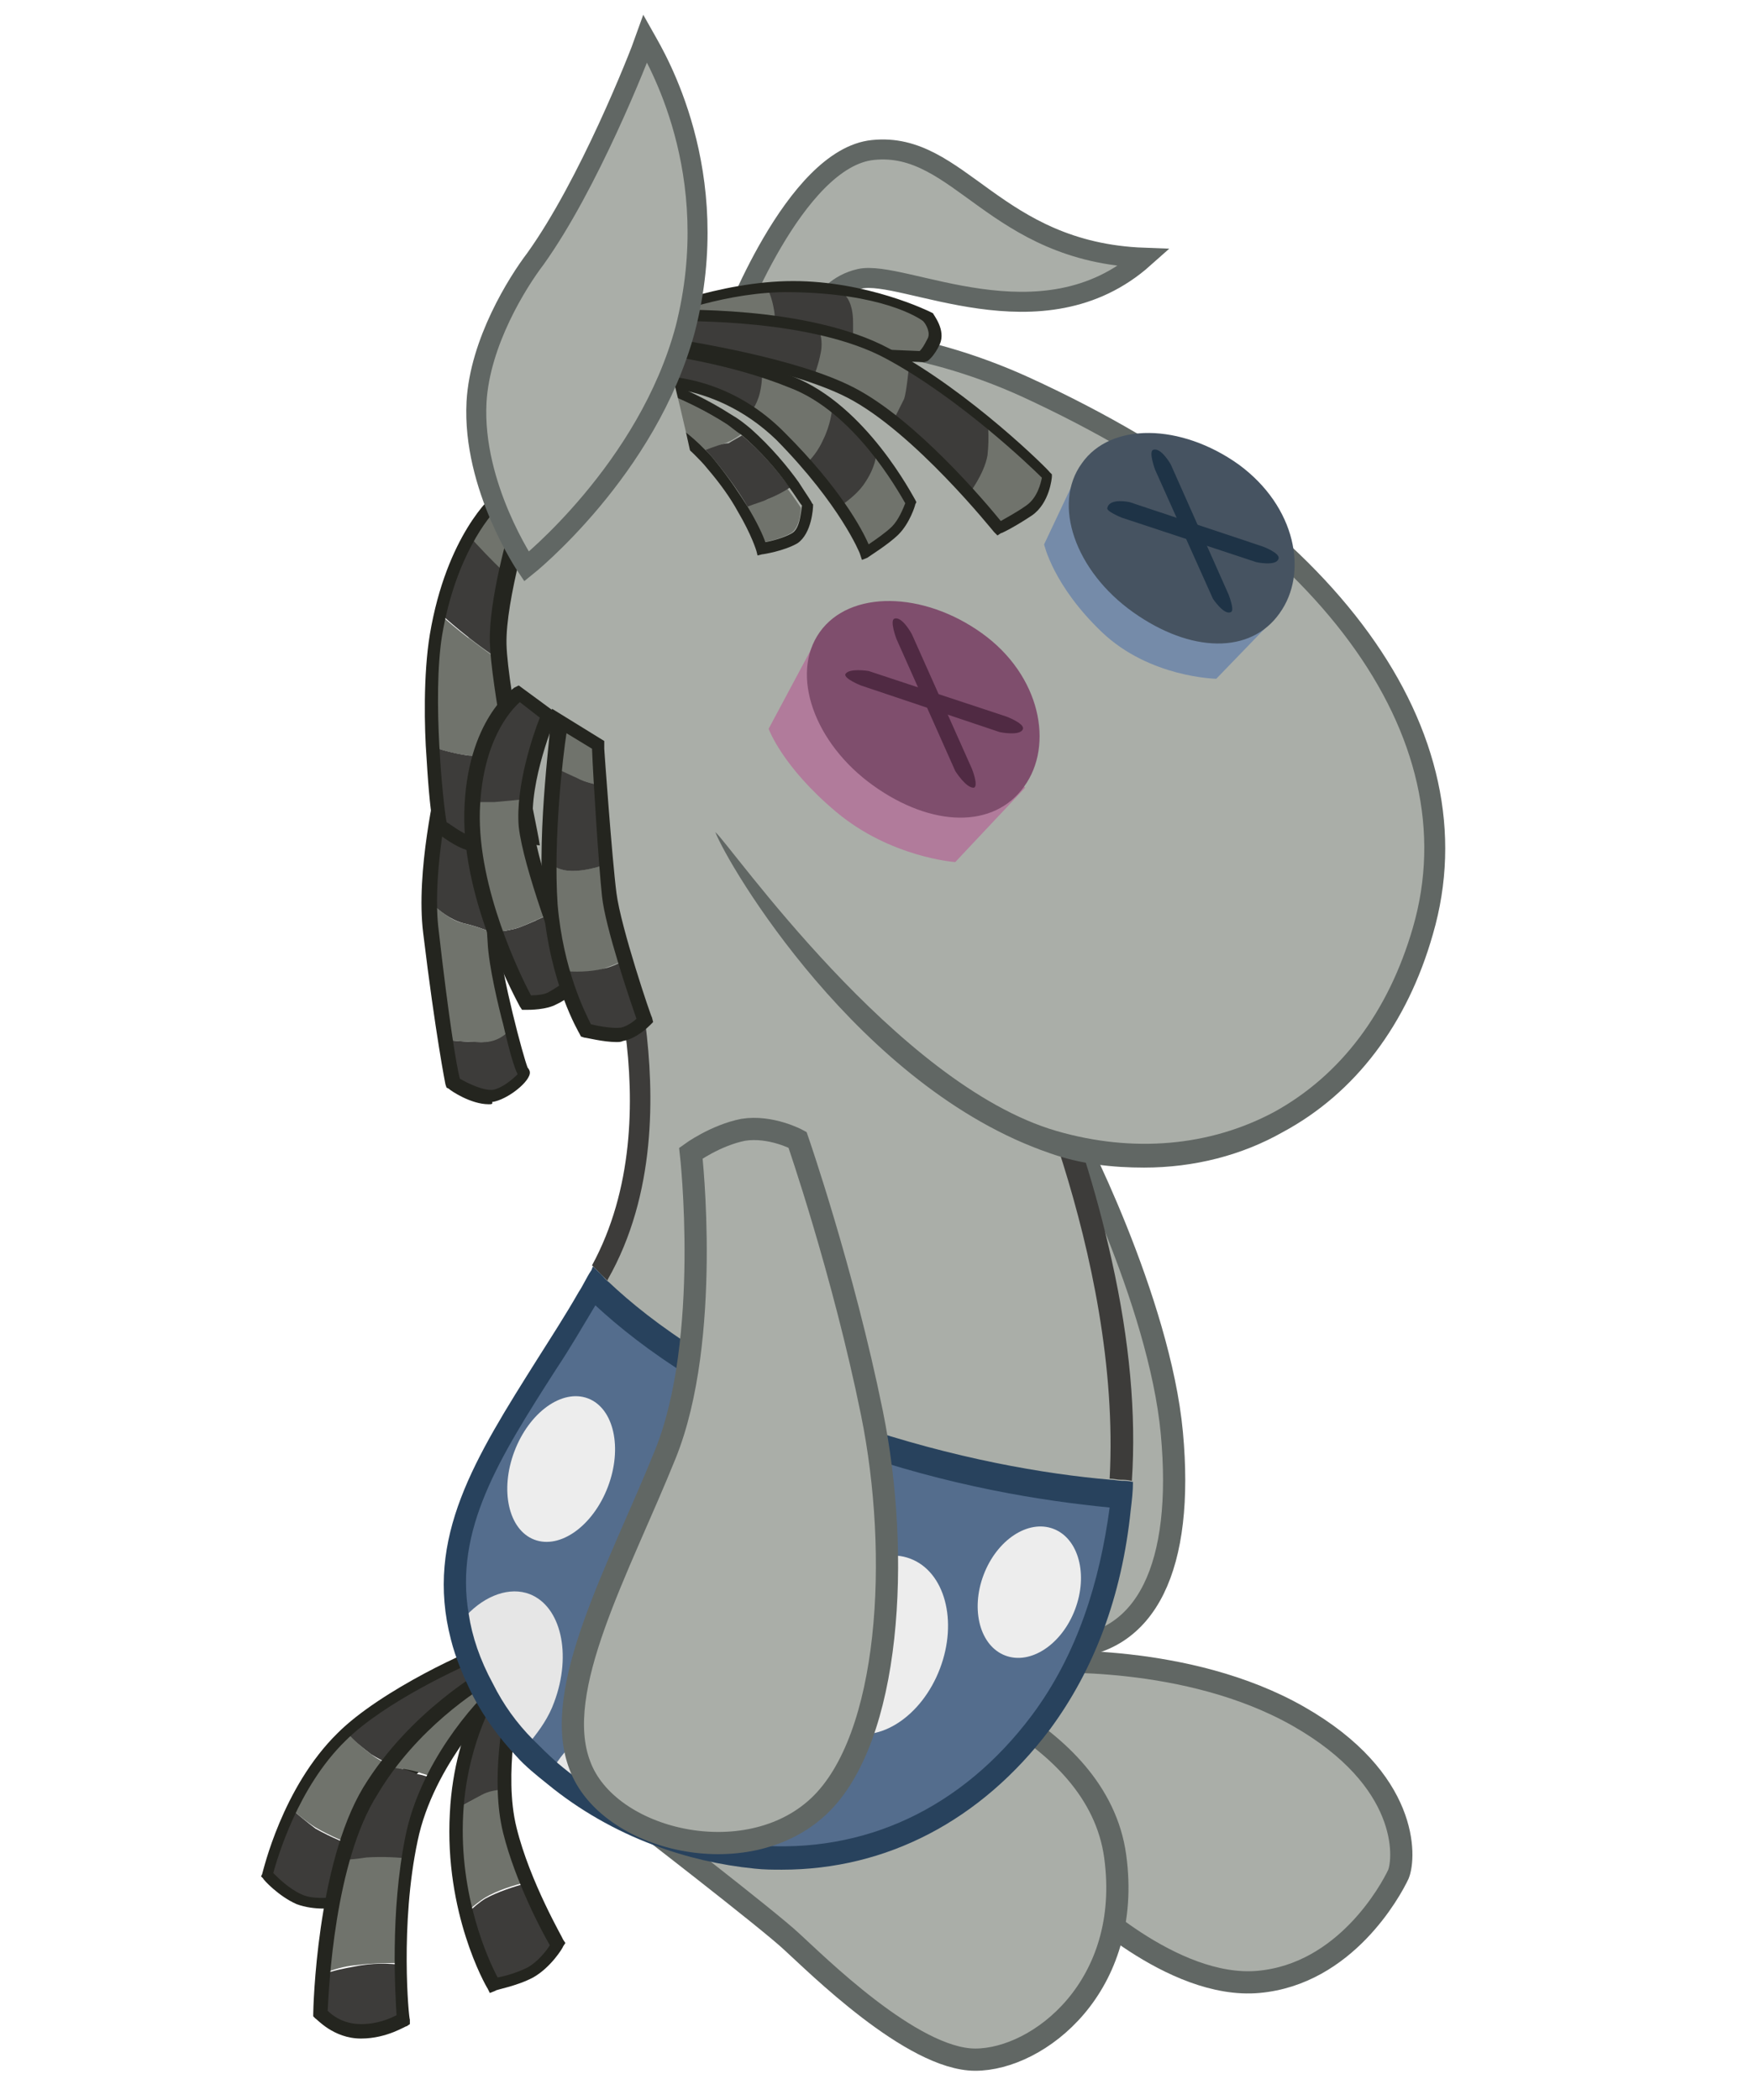 <?xml version="1.0" encoding="utf-8"?>
<!-- Generator: Adobe Illustrator 19.0.0, SVG Export Plug-In . SVG Version: 6.00 Build 0)  -->
<svg version="1.1" id="Ebene_2" xmlns="http://www.w3.org/2000/svg" xmlns:xlink="http://www.w3.org/1999/xlink" x="0px" y="0px"
	 viewBox="0 0 158 189" style="enable-background:new 0 0 158 189;" xml:space="preserve">
<style type="text/css">
	.st0{fill:#AAAEA8;stroke:#616764;stroke-width:1.8;stroke-miterlimit:10;}
	.st1{fill:#AAAEA8;stroke:#616764;stroke-width:2;stroke-miterlimit:10;}
	.st2{fill:#3D3C3A;}
	.st3{fill:#70736C;}
	.st4{fill:#24251F;}
	.st5{fill:#AAAEA8;}
	.st6{fill:#546D8D;}
	.st7{fill:none;}
	.st8{fill:#EDEDED;}
	.st9{fill:#E6E6E6;}
	.st10{fill:#28425D;}
	.st11{fill:#616764;}
	.st12{fill:#B17B9B;}
	.st13{fill:#7F4E6D;}
	.st14{fill:#502A43;}
	.st15{fill:#758BA9;}
	.st16{fill:#465361;}
	.st17{fill:#1E3346;}
</style>
<g id="XMLID_1_">
	<path id="XMLID_6_" class="st0" d="M65.8,29.6c0,0,5.7-15.4,12.8-16.1c7.8-0.8,10.9,9.2,24.4,9.7c-9.2,8.2-21.7,1-25.6,1.9
		c-3.9,0.9-4.5,5.2-4.5,5.2L65.8,29.6z"/>
	<g id="XMLID_10_">
		<path id="XMLID_9_" class="st1" d="M93.5,149.6c0.4,0,13.4-0.8,23.4,4.9s9.6,12.7,9,14.2c-0.7,1.5-4.8,9-12.6,9.7
			S97,170.7,97,170.7L84.3,152L93.5,149.6z"/>
		<path id="XMLID_11_" class="st1" d="M56.7,163.2c0.3,0.2,12.6,9.7,14.6,11.6c2.1,1.9,10.8,10.6,16.5,10.6
			c5.7,0,14.2-6.6,12.6-18.3c-1.6-11.8-18-16.3-18-16.3L56.7,163.2z"/>
	</g>
	<path id="XMLID_132_" class="st1" d="M91.2,102.2c0.1,0,4.4-1.4,4.8-1.1c0.4,0.3,8.4,16,9.5,27.9c1.1,11.9-2.2,19.1-9.8,19.3
		c-7.6,0.1-4.4-46.5-4.4-46.5"/>
	<g id="XMLID_124_">
		<g id="XMLID_111_">
			<path id="XMLID_117_" class="st2" d="M26.3,162.9c-1.5,3.2-2.1,5.8-2.1,5.8s1.3,1.5,2.9,2.2c1.5,0.7,3.7,0.3,3.7,0.3
				s0.6-2.2,1.7-4.8c-1.2-0.4-2.7-1-4.1-1.8C27.6,164,26.9,163.4,26.3,162.9z"/>
			<path id="XMLID_118_" class="st2" d="M33.4,157.9c1.1,0.7,2.3,1.2,3.4,1.5c0.1-0.1,0.2-0.2,0.3-0.3c4.1-3.4,8.6-7.1,8.6-7.1
				l-2-3.4c-0.6,0-8.7,3.6-12.7,7.4C31.8,156.6,32.6,157.3,33.4,157.9z"/>
			<path id="XMLID_121_" class="st3" d="M36.8,159.4c-1.1-0.3-2.4-0.7-3.4-1.5c-0.8-0.6-1.6-1.3-2.2-2c-0.1,0.1-0.2,0.2-0.3,0.3
				c-2,2-3.5,4.5-4.6,6.7c0.6,0.5,1.3,1.1,2.1,1.6c1.4,0.8,2.8,1.4,4.1,1.8C33.5,163.8,35,161.1,36.8,159.4z"/>
			<path id="XMLID_113_" class="st4" d="M29.1,171.8c-0.7,0-1.6-0.1-2.4-0.4c-1.6-0.7-3-2.2-3-2.3l-0.2-0.2l0.1-0.2
				c0.1-0.3,1.8-7.8,6.8-12.7c3.9-3.9,12.5-7.8,13.3-7.8h0.3l2.4,4.1l-0.3,0.3c0,0-4.6,3.7-8.6,7.1c-3.9,3.3-6.2,11.7-6.2,11.7
				l-0.1,0.3l-0.3,0.1C30.7,171.7,30,171.8,29.1,171.8z M24.6,168.6c0.4,0.4,1.4,1.4,2.5,1.9c1,0.5,2.5,0.3,3.1,0.3
				c0.5-1.6,2.7-8.8,6.5-11.9c3.4-2.9,7.2-5.9,8.3-6.9l-1.6-2.7c-1.6,0.6-8.8,3.9-12.3,7.4C26.8,160.9,25,167.2,24.6,168.6z"/>
		</g>
		<g id="XMLID_116_">
			<path id="XMLID_126_" class="st2" d="M34.8,159.1c-0.5,0.7-1,1.4-1.4,2.1c-1.1,1.8-1.9,4-2.5,6.3c0.7-0.1,1.4-0.2,2.1-0.2
				c1.5-0.2,2.9,0,3.9,0.2c0.1-0.6,0.2-1.3,0.3-1.9c0.4-1.9,1.1-3.8,2-5.4c-0.5-0.2-1-0.4-1.6-0.5C36.5,159.2,35.5,159.1,34.8,159.1
				z"/>
			<path id="XMLID_131_" class="st3" d="M45.9,151.4l-1.5-0.8c0,0-5.4,3-9.6,8.5c0.7,0,1.7,0.1,2.8,0.4c0.5,0.2,1,0.3,1.6,0.5
				C41.7,155,45.7,151.4,45.9,151.4z"/>
			<g id="XMLID_112_">
				<path id="XMLID_125_" class="st2" d="M32,177c-1.1,0.2-2.1,0.4-2.8,0.7c-0.2,2.1-0.2,3.6-0.2,3.6s1.3,1.6,3.6,1.6
					c2.3,0,3.9-1.1,3.9-1.1s-0.2-2-0.2-4.9C35,176.7,33.5,176.7,32,177z"/>
				<path id="XMLID_129_" class="st3" d="M33,167.2c-0.7,0.1-1.4,0.2-2.1,0.2c-1,3.6-1.5,7.5-1.7,10.2c0.8-0.3,1.7-0.6,2.8-0.7
					c1.5-0.2,3.1-0.2,4.2-0.2c0-2.6,0.1-6,0.6-9.4C35.9,167.2,34.5,167.1,33,167.2z"/>
				<path id="XMLID_119_" class="st4" d="M32.5,183.5c-2.5,0-4-1.8-4.1-1.8l-0.2-0.2l0-0.2c0-0.5,0.3-13.4,4.5-20.4
					c4.2-6.9,11-10.7,11.2-10.8l0.3-0.2l6.1,3.4l-4.5-1.1c-1.2,0.9-6.8,6.7-8.2,13.5c-1.6,7.5-0.8,16-0.7,16.1l0,0.4l-0.3,0.2
					C36.6,182.3,34.9,183.5,32.5,183.5z M29.5,181c0.4,0.4,1.4,1.2,3,1.2c1.5,0,2.6-0.5,3.2-0.8c-0.1-1.8-0.6-9.2,0.8-16.1
					c1.3-6.5,6.1-12,8.2-13.8l-0.3-0.2c-1.4,0.8-6.9,4.3-10.4,10.2C30.1,167.6,29.6,179.1,29.5,181z"/>
			</g>
		</g>
		<g id="XMLID_123_">
			<path id="XMLID_133_" class="st2" d="M47.5,169.5c-1.2,0.3-2.7,0.8-3.8,1.4c-0.5,0.3-1.1,0.8-1.7,1.4c1,4,2.4,6.4,2.4,6.4
				s1.8-0.3,3.3-1.1c1.4-0.8,2.4-2.5,2.4-2.5S48.8,172.6,47.5,169.5z"/>
			<path id="XMLID_134_" class="st2" d="M45.4,161.2c-0.1-4.2,0.8-8.2,0.8-8.2l-0.8-2.8c0,0-3.8,4.8-4.3,12.7
				c0.7-0.5,1.5-0.9,2.2-1.2C44.1,161.3,44.8,161.2,45.4,161.2z"/>
			<path id="XMLID_137_" class="st3" d="M43.7,170.8c1-0.6,2.5-1.1,3.8-1.4c-0.6-1.5-1.2-3.1-1.6-4.7c-0.3-1.1-0.4-2.4-0.5-3.6
				c-0.6,0-1.4,0.1-2.1,0.5c-0.6,0.3-1.4,0.8-2.2,1.2c0,0.1,0,0.2,0,0.3c-0.2,3.4,0.3,6.5,0.9,9C42.6,171.6,43.2,171.1,43.7,170.8z"
				/>
			<path id="XMLID_127_" class="st4" d="M44.1,179.4l-0.2-0.4c-0.2-0.3-3.9-6.8-3.4-15.8c0.4-8.2,4.3-13.1,4.5-13.4l0.7-0.9l1.1,4
				l0,0.1c0,0.1-1.5,6.7-0.3,11.5c1.2,4.9,4.2,10,4.2,10.1l0.2,0.3l-0.2,0.3c0,0.1-1.1,1.9-2.7,2.8c-1.5,0.8-3.4,1.1-3.4,1.2
				L44.1,179.4z M45.2,151.7c-1.1,1.8-3.2,5.9-3.5,11.6c-0.4,7.4,2.3,13.2,3.1,14.7c0.6-0.1,1.7-0.4,2.7-0.9c0.9-0.5,1.7-1.5,2-2
				c-0.7-1.2-3.1-5.7-4.2-10.1c-1.2-4.8,0.1-10.9,0.3-12L45.2,151.7z"/>
		</g>
	</g>
	<g id="XMLID_90_">
		<path id="XMLID_93_" class="st5" d="M54.9,113.4l-1.8,2.4c0,0,8.1,9,22.4,13.5c14.3,4.5,25.6,5.8,25.6,5.8s0.9-18.6-4.6-31.1
			S91,85.7,80.6,76.4S66.3,62.4,60.6,64c-5.7,1.6-9.6,5.8-6.1,17.8s5,18.3,2.9,24.7C55.3,112.9,54.9,113.4,54.9,113.4z"/>
		<path id="XMLID_88_" class="st6" d="M53.5,116.5c0,0,10.1,9.2,20.4,12.3s26.7,6.2,26.7,6.2s-1.2,17.8-12,25.7s-21.9,9-35.3,1.6
			c-13.4-7.3-15-23.4-10.3-30.4C50,122,53.5,116.5,53.5,116.5z"/>
		<path id="XMLID_95_" class="st7" d="M99.9,133.2c1.1-20.2-9.1-41.3-9.6-42.4c-4.9-7.8-18.6-26-27.6-26c-0.9,0-1.7,0.2-2.4,0.5
			c-3.2,1.5-5.2,3.5-6.1,6.1c-1.5,4.4,0.8,8.8,0.9,8.9l0,0.1c0.1,0.2,2,5.1,3,11.8c0.9,6.3,1,15.4-3.4,23.1c0,0,0,0.1,0,0.1
			c3.8,3.6,10.9,9,22,12.8C85.8,131.3,94,132.7,99.9,133.2z"/>
		<path id="XMLID_96_" class="st7" d="M53.4,117.6c-1.2,2-2.4,3.9-3.5,5.7c-6.5,10.3-11.2,17.7-5.7,28.4c4,7.7,13.8,13.6,23.7,14.4
			c9.8,0.8,18.6-3.4,24.9-11.7c4.2-5.5,6.2-12,6.9-18.7c-6.1-0.5-14.4-1.9-23.8-5.2C64.7,126.7,57.5,121.4,53.4,117.6z"/>
		<path id="XMLID_87_" class="st2" d="M100.1,113.5c-2.9-13.2-8-23.6-8.1-23.7l0-0.1c0-0.1-5.1-8-11.4-15.1
			C71.8,64.8,64.7,61,59.5,63.4c-3.7,1.7-6.1,4.2-7.1,7.3c-1.7,4.9,0.7,9.8,1,10.4c0.4,1,7.3,19.2-0.1,32.8c0.2,0.2,0.5,0.5,0.7,0.7
			c0.2,0.2,0.5,0.5,0.7,0.7c0,0,0-0.1,0-0.1c4.4-7.7,4.2-16.8,3.4-23.1c-1-6.8-2.9-11.6-3-11.8l0-0.1c0,0-2.3-4.5-0.9-8.9
			c0.9-2.6,2.9-4.6,6.1-6.1c0.8-0.4,1.6-0.5,2.4-0.5c9,0,22.6,18.2,27.6,26c0.5,1.1,10.7,22.2,9.6,42.4c0.4,0,0.7,0.1,1,0.1
			c0.3,0,0.6,0,1,0.1C102.3,127.3,101.7,120.7,100.1,113.5z"/>
		
			<ellipse id="XMLID_76_" transform="matrix(-0.355 0.935 -0.935 -0.355 191.998 131.82)" class="st8" cx="50.6" cy="132.1" rx="6.8" ry="4.5"/>
		<path id="XMLID_91_" class="st7" d="M47.7,143.5c2.8,1.1,3.8,5.4,2.2,9.7c-0.5,1.4-1.2,2.6-2.1,3.5c0.7,0.7,1.4,1.4,2.2,2.1
			c1.9-2.9,4.7-4.4,7-3.5c2.7,1,3.7,5,2.4,9c2.7,1,5.6,1.7,8.4,1.9c9.8,0.8,18.6-3.4,24.9-11.7c4.2-5.5,6.2-12,6.9-18.7
			c-6.1-0.5-14.4-1.9-23.8-5.2c-11.2-3.9-18.4-9.2-22.5-13c-1.2,2-2.4,3.9-3.5,5.7c-5.2,8.1-9.2,14.5-7.9,22.1
			C43.7,143.6,45.9,142.8,47.7,143.5z"/>
		<path id="XMLID_104_" class="st9" d="M47.8,156.7c0.8-1,1.6-2.1,2.1-3.5c1.6-4.3,0.6-8.6-2.2-9.7c-1.8-0.7-4,0.1-5.7,1.9
			c0.3,2,1.1,4.1,2.2,6.3C45.2,153.5,46.4,155.1,47.8,156.7z"/>
		<path id="XMLID_108_" class="st9" d="M57.1,155.2c-2.3-0.9-5.1,0.7-7,3.5c2.7,2.3,5.9,4.2,9.4,5.5
			C60.8,160.2,59.8,156.2,57.1,155.2z"/>
		<path id="XMLID_101_" class="st10" d="M101,133.3c-0.3,0-0.7-0.1-1-0.1c-5.9-0.5-14.1-1.9-23.2-5c-11.1-3.9-18.2-9.2-22-12.8
			c-0.3-0.2-0.5-0.5-0.7-0.7c-0.3-0.3-0.5-0.5-0.7-0.7c-0.1,0.1-0.1,0.3-0.2,0.4c-0.4,0.6-0.7,1.3-1.1,1.9c-1.2,2.1-2.5,4.1-3.7,6
			c-5.6,8.9-10.2,16.1-7.8,25.3c0.4,1.6,1.1,3.3,2,5.1c1,1.9,2.3,3.7,3.9,5.4c0.8,0.9,1.8,1.7,2.8,2.5c2.8,2.3,6.1,4.2,9.6,5.5
			c2.9,1.1,6,1.8,9,2.1c0.9,0.1,1.7,0.1,2.5,0.1c9.4,0,17.9-4.4,24.1-12.6c4-5.4,6.5-12,7.3-19.8c0.1-0.8,0.2-1.7,0.2-2.5
			C101.6,133.3,101.3,133.3,101,133.3z M92.9,154.4c-6.3,8.4-15.1,12.5-24.9,11.7c-2.9-0.2-5.7-0.9-8.4-1.9
			c-3.5-1.3-6.7-3.2-9.4-5.5c-0.8-0.7-1.5-1.4-2.2-2.1c-1.5-1.5-2.7-3.2-3.6-5c-1.2-2.2-1.9-4.3-2.2-6.3c-1.3-7.6,2.7-14,7.9-22.1
			c1.2-1.8,2.3-3.7,3.5-5.7c4.1,3.8,11.3,9.1,22.5,13c9.4,3.3,17.7,4.6,23.8,5.2C99,142.4,97,148.9,92.9,154.4z"/>
		
			<ellipse id="XMLID_92_" transform="matrix(-0.355 0.935 -0.935 -0.355 245.473 126.648)" class="st8" cx="79.1" cy="148" rx="8.3" ry="6"/>
		
			<ellipse id="XMLID_97_" transform="matrix(-0.355 0.935 -0.935 -0.355 259.433 107.575)" class="st8" cx="92.6" cy="143.2" rx="6.1" ry="4.4"/>
	</g>
	<path id="XMLID_135_" class="st1" d="M62.2,103.8c0,0,1.9,16.7-2.3,27.1c-4.2,10.4-10.3,21.2-7.7,28c2.5,6.8,15,9.8,21.5,3.7
		s7.4-22.6,4.8-35.4s-6.7-24.6-6.7-24.6s-2.4-1.3-4.9-0.9C64.4,102.2,62.2,103.8,62.2,103.8z"/>
	<g id="XMLID_16_">
		<path id="XMLID_7_" class="st5" d="M55.4,32.9c0,0,17.2-7,36.9,2c25.4,11.6,41.2,30,35.8,48.9c-4.8,16.7-19.2,23.2-33.3,19.1
			c-14.9-4.4-28.2-25.3-28.2-25.3"/>
		<path id="XMLID_8_" class="st11" d="M103,105.1c-2.8,0-5.7-0.3-8.5-1.3c-17.2-5.9-29-26-30.1-28.9c1.4,1.2,16.3,22.7,30.7,26.9
			c6.9,2,13.8,1.4,19.6-1.7c6-3.3,10.3-9,12.5-16.6c5-17.2-8.5-35.5-35.2-47.8c-19.1-8.7-36-2-36.1-2L55,32c0.7-0.3,17.8-7.1,37.7,2
			c27.7,12.7,41.6,31.9,36.3,50.1c-2.3,8.1-7,14.3-13.5,17.8C111.8,104,107.5,105.1,103,105.1z"/>
	</g>
	<g id="XMLID_98_">
		<g id="XMLID_22_">
			<path id="XMLID_29_" class="st12" d="M77.8,58l-4-1l-4.6,8.6c0,0,1.2,3.4,6.1,7.5c4.9,4.1,10.7,4.5,10.7,4.5l6.3-6.7L77.8,58z"/>
			<path id="XMLID_28_" class="st13" d="M92.2,70.8c-2.7,3.8-8.3,3.7-13.6-0.1s-7.5-10-4.8-13.8c2.7-3.8,9.3-3.7,14.6,0.1
				S94.9,67.1,92.2,70.8z"/>
			<g id="XMLID_23_">
				<g id="XMLID_26_">
					<path id="XMLID_27_" class="st14" d="M86,69.4l-5.3-11.9c0,0-0.6-1.6-0.2-1.8c0.7-0.3,1.6,1.4,1.6,1.4l5.4,12.1
						c0,0,0.6,1.5,0.2,1.7C87,71,86,69.4,86,69.4z"/>
				</g>
				<g id="XMLID_24_">
					<path id="XMLID_25_" class="st14" d="M78.2,60.4l12.4,4.1c0,0,1.6,0.6,1.5,1.1c-0.2,0.7-2.1,0.3-2.1,0.3l-12.5-4.2
						c0,0-1.5-0.6-1.4-1C76.4,60.1,78.2,60.4,78.2,60.4z"/>
				</g>
			</g>
		</g>
		<g id="XMLID_99_">
			<path id="XMLID_110_" class="st15" d="M101.2,42.8l-3.8-1L94,49c0,0,0.8,3.7,5.2,7.9c4.3,4.1,10.3,4.2,10.3,4.2l5.7-5.9
				L101.2,42.8z"/>
			<path id="XMLID_109_" class="st16" d="M115.2,55.2c-2.6,3.7-8,3.6-13.2-0.1c-5.2-3.7-7.3-9.7-4.6-13.4c2.6-3.7,8.9-3.6,14.1,0.1
				C116.7,45.6,117.8,51.6,115.2,55.2z"/>
			<g id="XMLID_102_">
				<g id="XMLID_106_">
					<path id="XMLID_107_" class="st17" d="M109.2,53.9L104,42.3c0,0-0.6-1.6-0.2-1.8c0.7-0.3,1.6,1.3,1.6,1.3l5.2,11.7
						c0,0,0.6,1.5,0.2,1.6C110.2,55.4,109.2,53.9,109.2,53.9z"/>
				</g>
				<g id="XMLID_103_">
					<path id="XMLID_105_" class="st17" d="M101.7,45.2l12,4c0,0,1.6,0.6,1.4,1.1c-0.2,0.7-2,0.3-2,0.3l-12.1-4c0,0-1.5-0.6-1.3-0.9
						C99.9,44.8,101.7,45.2,101.7,45.2z"/>
				</g>
			</g>
		</g>
	</g>
	<g id="XMLID_53_">
		<g id="XMLID_17_">
			<path id="XMLID_42_" class="st3" d="M57.7,28.8c0,0,6.9-3,13.6-3c6.7,0,12.2,2.7,12.2,2.7s1,1.2,0.5,2.2c-0.5,1-1,1.4-1,1.4
				l-24.7-1L57.7,28.8z"/>
			<path id="XMLID_54_" class="st2" d="M76.1,26.6c0,0,0.7,0.6,0.7,2.4s0,2.9,0,2.9l-7.1-0.3c0,0,0.2-2.3,0-3.6
				c-0.2-1.3-0.6-2-0.6-2s2.6-0.2,3.9-0.2C74.6,25.8,76.1,26.6,76.1,26.6z"/>
			<path id="XMLID_43_" class="st4" d="M83.2,32.6l-25.2-1l-0.8-3.1l0.4-0.2c0.3-0.1,7.1-3,13.8-3c6.7,0,12.2,2.7,12.4,2.8l0.2,0.1
				c0,0.1,1.2,1.5,0.6,2.8c-0.5,1.1-1.1,1.5-1.1,1.5L83.2,32.6z M58.7,30.6l24.1,1c0.2-0.2,0.4-0.5,0.7-1.1c0.3-0.5-0.1-1.3-0.4-1.6
				c-0.4-0.3-3.7-2.5-11.9-2.6c-5.6-0.1-11.4,2.1-13,2.8L58.7,30.6z"/>
		</g>
		<g id="XMLID_52_">
			<g id="XMLID_19_">
				<path id="XMLID_38_" class="st3" d="M60,28.4c0,0,12.7-0.5,20,3.5c7.3,4,14.3,11,14.3,11s-0.1,2.1-1.6,3.1
					c-1.5,1-2.7,1.6-2.7,1.6s-7.2-9-13.3-12.2c-6.2-3.2-19-4.8-19-4.8L60,28.4z"/>
				<path id="XMLID_51_" class="st2" d="M81.8,33.3c0,0-0.2,2-0.4,2.6c-0.3,0.6-1,2-1,2s3.4,2.9,4.4,3.9c1,1,2.4,2.7,2.4,2.7
					s1.4-1.8,1.7-3.5c0.2-1.7,0-3.3,0-3.3L81.8,33.3z"/>
				<path id="XMLID_33_" class="st2" d="M73.8,29.9c0,0,0.3,0.8,0.1,1.8c-0.2,1.1-0.6,2.1-0.6,2.1S66.9,32,64,31.5
					c-2.9-0.5-5.9-0.9-5.9-0.9l0.8-1.5l1.6-1c0,0,6.5,0.6,8.9,1C71.7,29.5,73.8,29.9,73.8,29.9z"/>
			</g>
			<path id="XMLID_39_" class="st4" d="M89.8,48.2l-0.3-0.3c-0.1-0.1-7.2-9-13.2-12.1c-6-3.1-18.7-4.7-18.9-4.8l-1.1-0.1l3.3-3
				l0.2,0c0.5,0,12.9-0.5,20.3,3.5c7.3,3.9,14.4,11,14.4,11.1l0.2,0.2l0,0.2c0,0.1-0.2,2.4-1.8,3.5c-1.5,1-2.7,1.6-2.8,1.6
				L89.8,48.2z M58.8,30.2c3.2,0.5,12.9,2,18.1,4.7c5.6,2.9,11.9,10.4,13.2,12c0.5-0.3,1.3-0.7,2.3-1.4c1-0.7,1.3-2,1.4-2.5
				c-1.1-1.1-7.5-7.2-14-10.7c-6.6-3.6-18-3.4-19.6-3.4L58.8,30.2z"/>
		</g>
		<g id="XMLID_20_">
			<path id="XMLID_34_" class="st3" d="M57,34.4c0,0,7.2-1.1,13.2,4.9s7.7,10.4,7.7,10.4s1.9-1.1,2.7-2c0.9-0.9,1.4-2.5,1.4-2.5
				S77.8,37,71.2,34.4C64.7,31.8,57.4,31,57.4,31L57,34.4z"/>
			<path id="XMLID_30_" class="st2" d="M67.5,37.2c0,0,0.6-0.6,0.9-1.8s0.2-2.4,0.2-2.4l-10.8-2l-0.5,0.6c0,0-0.5,2.8,0,2.8
				C62.4,33.3,67.5,37.2,67.5,37.2z"/>
			<g id="XMLID_46_">
				<path id="XMLID_50_" class="st2" d="M78.9,40.6l-4-3.7c0,0-0.1,1.3-0.8,2.7c-0.4,0.9-1,1.7-1.6,2.2c0.6,0.7,1.7,2,2.3,2.6
					c0.3,0.4,0.6,0.8,0.8,1.2c0.7-0.5,1.5-1.1,2.1-1.9C79,41.9,78.9,40.6,78.9,40.6z"/>
			</g>
			<path id="XMLID_35_" class="st4" d="M77.6,50.4l-0.2-0.6c0,0-1.7-4.3-7.5-10.2C64,33.9,57.1,34.8,57,34.9L56.4,35l0.5-4.5l0.5,0
				c0.1,0,7.4,0.8,14,3.4c6.6,2.6,10.8,10.8,11,11.1l0.1,0.2l-0.1,0.2c0,0.1-0.5,1.7-1.5,2.7c-0.9,0.9-2.7,2-2.8,2.1L77.6,50.4z
				 M58.6,33.8c2.5,0,7.6,0.6,12.1,5.2c4.9,4.9,6.9,8.6,7.5,10c0.6-0.4,1.6-1.1,2.1-1.6c0.6-0.6,1-1.6,1.2-2.1
				c-0.7-1.2-4.6-8.2-10.4-10.4c-5.4-2.2-11.5-3-13.2-3.2l-0.2,2.2C57.9,33.8,58.2,33.8,58.6,33.8z"/>
		</g>
		<g id="XMLID_21_">
			<path id="XMLID_47_" class="st3" d="M57.2,34.4l-0.5,1.9c1.2,0.3,4,1.3,6.8,4.2c0.8-0.3,1.6-0.5,2-0.7c0.3-0.1,0.8-0.4,1.2-0.7
				c-0.4-0.4-0.9-0.7-1.4-1C62,36,58.5,34.8,57.2,34.4z"/>
			<path id="XMLID_48_" class="st3" d="M67.2,45.6c0.9,1.5,1.4,2.7,1.6,3.2c0.6-0.1,1.7-0.4,2.4-0.8c0.7-0.4,0.9-1.7,0.9-2.3
				c-0.2-0.3-0.6-0.9-1.2-1.7c-0.7,0.4-1.4,0.8-1.9,1C68.7,45,68,45.3,67.2,45.6z"/>
			<path id="XMLID_55_" class="st2" d="M63.5,40.5c0.3,0.3,0.6,0.6,0.9,1c1.3,1.6,2.2,2.9,2.9,4.1c0.8-0.3,1.5-0.5,1.9-0.7
				c0.5-0.2,1.3-0.6,1.9-1c-1-1.4-2.5-3.2-4.3-4.7c-0.5,0.3-0.9,0.5-1.2,0.7C65.1,39.9,64.3,40.2,63.5,40.5z"/>
			<path id="XMLID_49_" class="st4" d="M73.2,45.5l0-0.1l-0.1-0.1c0-0.1-0.5-0.8-1.2-1.9c-1-1.4-2.5-3.2-4.3-4.8
				c-0.6-0.5-1.1-0.9-1.8-1.3c-4.2-2.7-8.6-3.9-8.8-4l-0.5-0.1l-1,4l0.6,0.1c0,0,3.2,0.5,6.4,3.6c0.4,0.4,0.8,0.8,1.2,1.3
				c1.2,1.4,2.1,2.7,2.7,3.8c1.3,2.2,1.7,3.6,1.7,3.6l0.1,0.4l0.4-0.1c0.1,0,2-0.3,3.2-1C73.1,48,73.2,45.7,73.2,45.5z M71.3,48
				c-0.7,0.4-1.8,0.7-2.4,0.8c-0.2-0.6-0.7-1.7-1.6-3.2c-0.7-1.1-1.6-2.5-2.9-4.1c-0.3-0.4-0.6-0.7-0.9-1c-2.8-2.9-5.6-3.9-6.8-4.2
				l0.5-1.9c1.3,0.4,4.8,1.6,8.1,3.7c0.5,0.3,0.9,0.7,1.4,1c1.8,1.5,3.4,3.4,4.3,4.7c0.6,0.8,1,1.5,1.2,1.7
				C72.1,46.2,72,47.6,71.3,48z"/>
		</g>
	</g>
	<path id="XMLID_2_" class="st5" d="M60.5,33.7c0,0,8.4,32,3.6,39.8s-7.3,18.4-7.3,18.4S35,76.6,44,49.8
		C46.2,43.1,60.5,33.7,60.5,33.7z"/>
	<g id="XMLID_59_">
		<g id="XMLID_56_">
			<path id="XMLID_70_" class="st2" d="M44.4,84c-0.3-4.1-0.8-14.5-0.8-14.5L40,70.3c0,0-1.4,5.7-1.4,10.8c0.9,0.9,2,1.7,3.1,2
				C42.6,83.3,43.5,83.6,44.4,84z"/>
			<path id="XMLID_72_" class="st2" d="M46,92.6c-0.6,0.6-1.5,1.2-2.7,1.2c-1.1,0-2.2-0.1-3.2-0.2c0.4,2.5,0.6,3.7,0.6,3.7
				s2.2,1.5,3.7,1.2s3.1-2.1,2.8-2.1C47.1,96.5,46.6,94.8,46,92.6z"/>
			<path id="XMLID_75_" class="st3" d="M46,92.6c-0.7-2.7-1.5-6.1-1.6-8.1c0-0.2,0-0.3,0-0.5c-0.9-0.4-1.8-0.7-2.7-0.9
				c-1-0.2-2.1-1.1-3.1-2c0,0.9,0,1.8,0.1,2.6c0.5,4.4,1,7.6,1.3,9.9c1,0.1,2.1,0.2,3.2,0.2C44.5,93.9,45.4,93.3,46,92.6z"/>
			<path id="XMLID_63_" class="st4" d="M44,99.4c-1.6,0-3.4-1.2-3.6-1.4l-0.2-0.1l-0.1-0.3c0,0-0.9-4.5-2-13.6
				c-0.7-5.6,1.2-13.4,1.2-13.7l0.1-0.4l4.7-1.1l0,0.8c0,0.1,0.6,11.5,0.8,15c0.3,3.4,2.2,10.5,2.6,11.5c0.1,0.1,0.2,0.3,0.2,0.4
				c0.1,0.8-2,2.5-3.4,2.7C44.4,99.4,44.2,99.4,44,99.4z M41.4,97.1c0.7,0.4,2.1,1.1,3,1c0.9-0.2,1.8-1,2.2-1.4
				c-0.3-0.6-0.7-1.9-1.3-4.5c-0.4-1.5-1.3-5.2-1.4-7.4c-0.2-3-0.7-11.6-0.8-14.3L40.6,71c-0.4,1.6-1.7,8.2-1.1,12.8
				C40.4,91.7,41.1,96,41.4,97.1z"/>
		</g>
		<path id="XMLID_86_" class="st7" d="M37.4,68.9C37.4,68.9,37.4,68.9,37.4,68.9C37.3,68.9,37.4,68.9,37.4,68.9z"/>
		<g id="XMLID_18_">
			<path id="XMLID_65_" class="st3" d="M46.1,68.2c-0.6-3.1-1.2-6.5-1.4-8.9c-1.5-1.1-3.6-2.6-5.3-4.2c-0.1,0.6-0.3,1.2-0.4,1.9
				c-0.5,2.9-0.5,6.8-0.3,10.1c0.9,0.4,2,0.7,3.4,0.9C43.6,68.2,45,68.2,46.1,68.2z"/>
			<path id="XMLID_66_" class="st3" d="M45.4,51.6c0.7-3.2,1.6-6.1,1.6-6.1l-2.4-0.8c0,0-1.2,1.1-2.6,3.4
				C43.1,49.3,44.3,50.6,45.4,51.6z"/>
			<path id="XMLID_69_" class="st2" d="M44.6,57.6c0-1.7,0.3-4,0.8-6.1c-1.1-1-2.3-2.3-3.4-3.5c-0.9,1.6-1.9,3.9-2.6,7
				c1.7,1.6,3.8,3.2,5.3,4.2C44.7,58.7,44.6,58.1,44.6,57.6z"/>
			<path id="XMLID_71_" class="st2" d="M42.9,75.9c1.4,0,4.6-0.7,4.6-0.7s-0.7-3.2-1.4-7c-1.1,0-2.5,0-4-0.2
				c-1.3-0.2-2.5-0.5-3.4-0.9c0.2,3.9,0.6,7.2,0.8,7.2C39.8,74.4,41.5,75.9,42.9,75.9z"/>
			<path id="XMLID_60_" class="st4" d="M43.1,76.7c-1.3,0-2.6-0.9-3.3-1.4c-0.1-0.1-0.3-0.2-0.3-0.2c-0.3-0.1-0.7-0.2-1.1-6.9
				c-0.2-2.6-0.3-7.5,0.3-11.1c1.5-8.9,5.6-12.5,5.8-12.6l0.3-0.2l3.3,1.2l-0.2,0.6c0,0.1-2.4,7.9-2.3,11.9
				c0.1,4.1,2.9,17.3,2.9,17.5l0.1,0.6L47.8,76C47.7,76.1,44.6,76.7,43.1,76.7z M40.2,74c0.1,0.1,0.2,0.1,0.3,0.2
				c0.6,0.4,1.7,1.2,2.6,1.2c1,0,2.8-0.3,3.8-0.5c-0.6-2.8-2.7-13.3-2.8-17.1c-0.1-3.7,1.6-9.8,2.2-11.7l-1.4-0.5
				c-0.9,0.9-3.9,4.5-5.1,11.6C38.9,62.8,39.9,72.4,40.2,74z"/>
		</g>
		<g id="XMLID_58_">
			<path id="XMLID_83_" class="st2" d="M44.4,72.2c1,0,2.2-0.1,3.1-0.3c0.4-3.7,2-7.5,2-7.5l-2.6-2c0,0-3.7,2.3-4.2,9.7
				C43.3,72.2,43.9,72.3,44.4,72.2z"/>
			<path id="XMLID_85_" class="st2" d="M46.7,83.5c-0.6,0.2-1.3,0.3-2,0.4c1.3,3.8,2.8,6.5,2.8,6.5s1.6,0,2.3-0.4
				c0.7-0.4,2.1-1.3,2.1-1.3s-1.2-3-2.4-6.4C48.6,82.7,47.5,83.2,46.7,83.5z"/>
			<path id="XMLID_89_" class="st3" d="M49.5,82.2c-1-2.8-1.9-5.9-2-7.8c-0.1-0.8,0-1.6,0.1-2.5c-0.9,0.1-2,0.2-3.1,0.3
				c-0.5,0-1.1,0-1.7,0c0,0.3,0,0.6-0.1,1c-0.1,3.7,0.9,7.6,2,10.7c0.7-0.1,1.4-0.2,2-0.4C47.5,83.2,48.6,82.7,49.5,82.2z"/>
			<path id="XMLID_77_" class="st4" d="M47.4,90.9H47l-0.2-0.3c-0.2-0.4-5.2-9.4-5-17.5c0.2-8.3,4.4-11.1,4.5-11.2l0.4-0.2l3.4,2.5
				L50,64.6c0,0.1-2.4,5.7-2,9.7c0.4,4,4.3,13.9,4.4,14l0.2,0.5l-0.4,0.3c-0.1,0-1.4,1-2.1,1.3C49.2,90.9,47.7,90.9,47.4,90.9z
				 M46.8,63.2c-0.9,0.8-3.4,3.6-3.6,9.8C43,80,46.9,87.9,47.8,89.6c0.6,0,1.3-0.1,1.6-0.3c0.4-0.2,1.1-0.7,1.6-1
				c-0.8-2.1-3.9-10.2-4.3-13.9c-0.3-3.6,1.3-8.3,1.9-9.8L46.8,63.2z"/>
		</g>
		<g id="XMLID_57_">
			<path id="XMLID_78_" class="st3" d="M54.2,70.7c-0.1-3.3-0.5-3.9-0.5-3.9l-3.3-1.7c0,0-0.3,1.6-0.5,4c0.7,0.4,1.4,0.8,2.2,1
				C52.7,70.4,53.5,70.6,54.2,70.7z"/>
			<path id="XMLID_79_" class="st3" d="M54.3,87.2c0.6-0.2,1.3-0.5,2-0.8c-0.7-2.2-1.3-4.6-1.5-6c-0.1-0.6-0.1-1.5-0.2-2.6
				c-0.9,0.3-2.1,0.6-3.1,0.6c-1,0-1.6-0.4-2.1-0.8c0,1.2,0,2.4,0.1,3.6c0.2,2.4,0.6,4.6,1.1,6.3C51.7,87.5,53.1,87.6,54.3,87.2z"/>
			<path id="XMLID_82_" class="st2" d="M51.5,78.4c1.1,0,2.2-0.3,3.1-0.6c-0.1-2-0.3-4.7-0.4-7.1c-0.7-0.1-1.5-0.3-2.1-0.6
				c-0.7-0.3-1.5-0.7-2.2-1c-0.2,2.3-0.5,5.4-0.5,8.5C49.8,78,50.5,78.4,51.5,78.4z"/>
			<path id="XMLID_84_" class="st2" d="M55.9,92.9c1-0.2,2.1-1.2,2.1-1.2s-0.9-2.5-1.7-5.3c-0.7,0.4-1.4,0.7-2,0.8
				c-1.2,0.3-2.6,0.3-3.6,0.2c0.9,3.2,2.1,5.1,2.1,5.1S54.9,93.1,55.9,92.9z"/>
			<path id="XMLID_68_" class="st4" d="M55.5,93.8c-1.2,0-2.7-0.4-2.9-0.4l-0.3-0.1l-0.1-0.2c-0.1-0.2-2.7-4.5-3.3-11.7
				c-0.6-7.1,0.8-16.1,0.7-17.1l0.1-0.5l4.7,2.9l0,0.7c0,0.1,0.7,9.9,1.1,13c0.4,3.1,3.1,11.1,3.2,11.2l0.1,0.4l-0.3,0.3
				c-0.1,0.1-1.2,1.2-2.4,1.4C55.9,93.8,55.7,93.8,55.5,93.8z M53.2,92.2c0.8,0.2,2.1,0.4,2.7,0.3c0.5-0.1,1.1-0.5,1.4-0.8
				c-0.6-1.7-2.8-8.2-3.1-11c-0.3-2.8-0.8-10.6-0.9-13.3L51,66c-0.3,1.9-1.2,9.4-0.8,15.4C50.7,87.3,52.7,91.2,53.2,92.2z"/>
		</g>
	</g>
	<path id="XMLID_3_" class="st0" d="M47.4,51c0,0-4.9-7.2-4.5-14.8c0.3-5.4,3.7-10.8,5.3-12.9c4.8-6.7,9.3-18.1,9.9-19.8
		c0.9,1.6,7.2,12,3.6,26.1C58.3,42.3,47.4,51,47.4,51z"/>
</g>
</svg>
